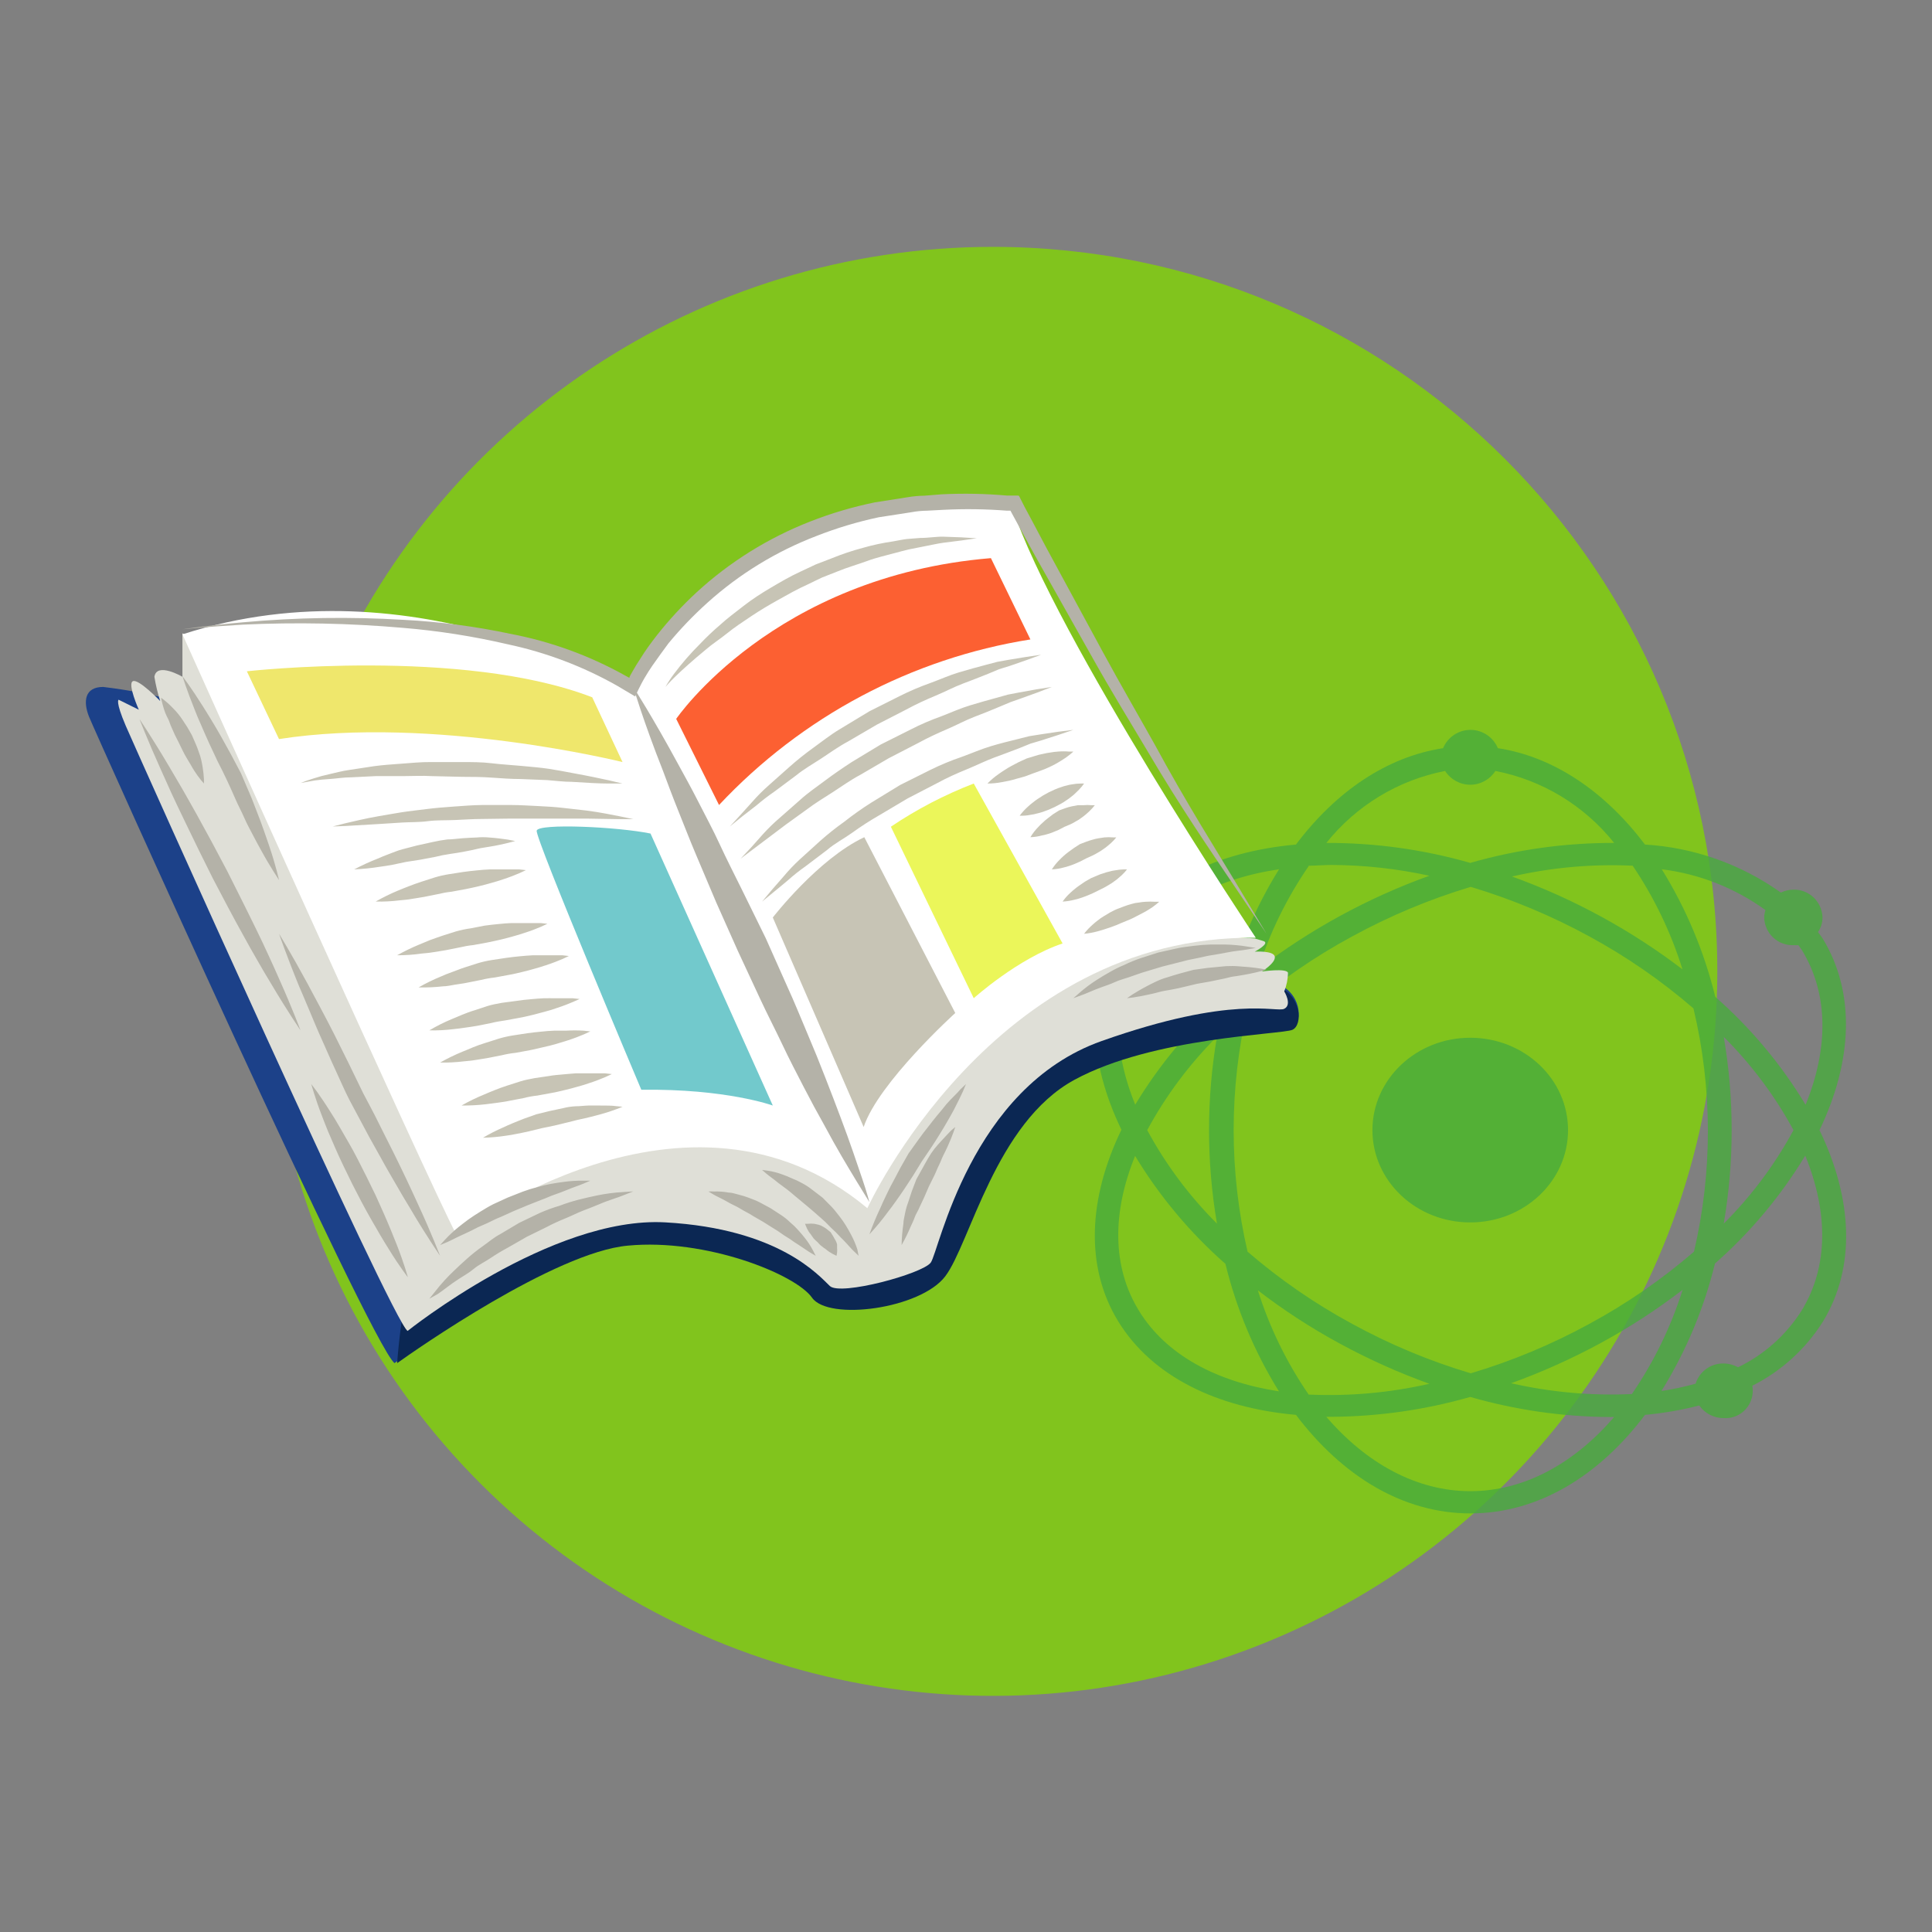 <svg xmlns="http://www.w3.org/2000/svg" width="180" height="180" viewBox="0 0 180 180">
    <rect x="0" y="0" width="180" height="180" fill="#808080" stroke="none"/>
    <g fill="none">
        <path fill="#81C41D" d="M152 67.489c.004 27.303-16.44 51.919-41.664 62.37-25.223 10.45-54.258 4.675-73.564-14.631-19.306-19.306-25.08-48.34-14.63-73.564C32.592 16.44 57.208-.004 84.51 0c37.27.006 67.483 30.218 67.489 67.489" transform="translate(8 23)"/>
        <path fill="#47AB3D" d="M161.798 64.414c-.13-.202-.289-.383-.419-.574.27-.396.416-.866.42-1.347-.017-.707-.31-1.378-.817-1.867-.506-.488-1.185-.754-1.886-.738-.407.002-.809.095-1.176.272-3.724-2.652-8.11-4.202-12.66-4.475-3.72-4.917-8.475-8.175-13.709-8.98C131.117 45.673 130.112 45 129 45s-2.118.672-2.552 1.706c-5.234.804-9.97 4.022-13.708 8.98-7.387.663-13.428 3.59-16.549 8.687-3.12 5.099-2.79 11.504.29 17.88-3.08 6.374-3.42 12.77-.29 17.868 3.13 5.098 9.162 8.045 16.55 8.698 4.316 5.702 9.969 9.181 16.26 9.181 6.29 0 11.962-3.48 16.26-9.18 1.705-.155 3.395-.447 5.054-.876.525.744 1.377 1.183 2.283 1.177.78.054 1.543-.26 2.064-.85.52-.59.741-1.39.597-2.167 2.68-1.344 4.948-3.398 6.56-5.943 3.12-5.098 2.781-11.493-.299-17.869 3.06-6.375 3.4-12.77.28-17.878zm-5.313-2.625c-.076.227-.116.464-.12.704.023.706.325 1.373.837 1.855.513.48 1.195.736 1.894.71.15.01.3.01.45 0 .109.15.228.29.328.452 2.522 4.122 2.472 9.21.349 14.42-2.277-3.768-5.115-7.16-8.414-10.056-1.029-4.203-2.711-8.215-4.985-11.886 3.485.43 6.807 1.737 9.66 3.801zm-3.908 11.795c2.582 2.567 4.779 5.5 6.52 8.708-1.735 3.207-3.925 6.14-6.5 8.709.984-5.763.984-11.654 0-17.417h-.02zm-1.456 8.708c.007 3.813-.428 7.613-1.296 11.323-3 2.59-6.27 4.845-9.75 6.727-3.512 1.921-7.214 3.465-11.046 4.606-3.832-1.141-7.534-2.685-11.046-4.606-3.48-1.882-6.749-4.138-9.75-6.727-1.728-7.451-1.728-15.204 0-22.655 3.002-2.586 6.27-4.838 9.75-6.717 3.514-1.92 7.216-3.467 11.046-4.616 3.83 1.149 7.532 2.696 11.046 4.616 3.462 1.879 6.714 4.127 9.7 6.707.886 3.715 1.338 7.522 1.346 11.342zm-2.303-14.932c-4.846-3.702-10.225-6.636-15.95-8.698 3.686-.845 7.468-1.183 11.245-1.006 2.018 2.985 3.587 6.255 4.655 9.704h.05zm-22.181-18.533c.514.801 1.396 1.285 2.342 1.285.947 0 1.829-.484 2.343-1.285 4.36.844 8.28 3.221 11.066 6.707-4.534-.015-9.047.61-13.409 1.86-4.36-1.25-8.874-1.875-13.408-1.86 2.787-3.484 6.707-5.86 11.066-6.707zm-12.711 8.83c.688 0 1.385-.071 2.103-.071 3.074.01 6.138.348 9.142 1.005-5.725 2.063-11.104 4.996-15.95 8.698 1.09-3.414 2.676-6.646 4.705-9.593v-.04zm-15.821 7.812c2.512-4.112 7.217-6.616 13.06-7.481-2.276 3.667-3.959 7.676-4.985 11.876-3.3 2.896-6.138 6.288-8.414 10.055-2.134-5.239-2.184-10.327.339-14.45zm7.277 25.532c-2.576-2.568-4.766-5.502-6.5-8.709 1.734-3.206 3.924-6.14 6.5-8.708-.984 5.763-.984 11.654 0 17.417zm-7.277 8.104c-2.523-4.112-2.473-9.2-.35-14.41 2.28 3.766 5.118 7.157 8.415 10.056 1.026 4.2 2.709 8.21 4.984 11.876-5.832-.895-10.527-3.399-13.05-7.522zm11.085-1.89c2.408 1.854 4.958 3.511 7.627 4.957 2.687 1.462 5.48 2.716 8.354 3.751-3.687.84-7.47 1.178-11.245 1.006-2.05-2.982-3.647-6.256-4.736-9.714zm19.79 18.714c-4.985 0-9.68-2.585-13.41-6.929h.539c4.353-.03 8.682-.653 12.87-1.85 4.188 1.204 8.517 1.833 12.87 1.87h.539c-3.729 4.324-8.374 6.909-13.409 6.909zm15.053-9.05c-3.776.172-7.558-.166-11.245-1.006 2.874-1.035 5.667-2.29 8.354-3.75 2.668-1.447 5.218-3.105 7.626-4.958-1.092 3.46-2.688 6.737-4.735 9.724v-.01zm15.821-7.774c-1.448 2.282-3.499 4.11-5.922 5.28-.416-.227-.882-.348-1.355-.352-1.184-.022-2.242.743-2.602 1.88-1.045.295-2.107.523-3.18.684 2.275-3.667 3.957-7.676 4.984-11.876 3.297-2.9 6.134-6.29 8.414-10.055 2.133 5.239 2.183 10.327-.339 14.44zm-21.763-16.813c0 4.747-4.077 8.598-9.112 8.598-5.034 0-9.112-3.851-9.112-8.598 0-4.746 4.078-8.607 9.112-8.607 5.035 0 9.112 3.851 9.112 8.607z" opacity=".8" style="mix-blend-mode:multiply" transform="translate(8 23)"/>
        <path fill="#1C4189" d="M8.84 42.397C6.469 41.762 4.054 41.295 1.616 41-.139 41-.258 42.377.29 43.764c.548 1.387 26.16 58.35 28.463 60.236 0 0 14.431-10.458 21.696-11.127 7.266-.669 15.607 2.684 17.152 4.88 1.545 2.195 10.116 1.058 12.428-1.996 2.312-3.054 4.684-14.34 12.039-18.352 7.355-4.012 19.364-4.231 20.35-4.68.987-.45.888-3.344-1.634-4.152-2.521-.808-101.943-26.176-101.943-26.176z" transform="translate(8 23)"/>
        <path fill="#0B2753" d="M67.654 97.9c1.523 2.19 10.103 1.055 12.413-1.99 2.31-3.046 4.679-14.3 12.025-18.301 7.347-4 19.342-4.22 20.327-4.668.986-.448.886-3.333-1.632-4.14-.578-.189-6.212-1.651-14.544-3.801-22.159 4.797-59.33 15.485-62.714 21.744C30.195 92.824 29.28 100.258 29 104c1.672-1.194 14.713-10.34 21.492-10.947 7.277-.696 15.619 2.657 17.162 4.847z" transform="translate(8 23)"/>
        <path fill="#DFDFD7" d="M8.996 36v4.052s-2.391-1.4-2.611 0c.122.766.302 1.522.54 2.26 0 0-2.001-2.08-2.541-1.85-.54.23.55 2.661.55 2.661l-1.881-.93s-.33.11.66 2.421S28.656 100.34 29.977 101c0 0 13.387-10.715 24.013-10.115 10.625.6 14.337 5.003 15.328 5.933.99.93 8.614-1.14 9.395-2.18.78-1.041 3.661-16.308 15.928-20.65 12.266-4.342 16.238-2.622 17.009-3.002.77-.38 0-1.62 0-1.62.221-.551.34-1.138.35-1.731-.13-.46-2.441-.12-2.441-.12s1.32-.81 1.21-1.391c-.11-.58-1.87-.46-1.87-.46s1.54-.81.77-1l-.77-.23-46.695-2.652L8.996 36z" transform="translate(8 23)"/>
        <path fill="#FFF" d="M50.829 41.482S30.8 29.03 9 36.102c0 0 22.932 51.064 25.506 55.898 0 0 21.43-16.491 38.303-2.437 0 0 11.657-25.483 36.191-25.194 0 0-18.726-28.079-22.672-40.035 0 0-25.816-4.197-35.5 17.148z" transform="translate(8 23)"/>
        <path fill="#B4B2A8" d="M51 41s1.8 2.8 4.168 7.17c.59 1.082 1.25 2.263 1.89 3.524.639 1.261 1.359 2.582 1.998 3.972.64 1.39 1.38 2.83 2.1 4.29l2.188 4.458 2 4.488c.68 1.48 1.279 2.98 1.879 4.39.6 1.41 1.17 2.81 1.679 4.13.51 1.32 1 2.572 1.43 3.734.879 2.323 1.529 4.28 1.998 5.66C72.8 88.195 73 89 73 89l-1.22-1.986c-.75-1.241-1.809-2.979-2.998-5.213-.61-1.082-1.25-2.264-1.9-3.525-.649-1.261-1.349-2.592-1.998-3.972-.65-1.38-1.4-2.81-2.08-4.28l-2.078-4.468-2-4.488c-.63-1.5-1.259-2.979-1.859-4.39-.6-1.41-1.14-2.82-1.669-4.13-.53-1.31-1-2.582-1.43-3.733C51.94 44.197 51 41 51 41z" transform="translate(8 23)"/>
        <path fill="#B4B2A8" d="M9 35.632s2.007-.337 5.64-.654c4.982-.455 9.992-.53 14.986-.228 3.348.173 6.678.61 9.956 1.308 3.72.71 7.299 2.009 10.599 3.846l.421.228h.05v-.07l.131-.247.17-.298c.222-.396.462-.783.713-1.16.472-.773 1.004-1.486 1.566-2.21 1.118-1.414 2.347-2.74 3.673-3.965 3.078-2.827 6.662-5.062 10.57-6.591 1.95-.766 3.965-1.363 6.021-1.784l3.092-.486c.51-.086 1.027-.132 1.545-.139l1.606-.129c2.038-.1 4.08-.06 6.113.12H86.825c.06 0 .12 0 .14.079l.502.99.693 1.29 1.355 2.557c1.827 3.36 3.583 6.62 5.26 9.704 1.675 3.082 3.341 5.947 4.837 8.623 2.92 5.392 5.65 9.694 7.497 12.767L110 64l-3.142-4.659c-2.007-2.973-4.918-7.196-8.029-12.499-1.576-2.636-3.312-5.471-5.018-8.514l-5.4-9.595-1.395-2.547-.703-1.289-.17-.317h-.332c-1.976-.156-3.961-.182-5.941-.08l-1.496.08c-.502.005-1.002.054-1.495.148l-3.011.466c-1.973.42-3.906 1-5.782 1.735-3.757 1.437-7.211 3.551-10.187 6.235-1.296 1.166-2.503 2.425-3.613 3.766-.512.694-1.004 1.368-1.516 2.102-.25.356-.471.723-.692 1.09l-.16.277-.181.337c-.191.377-.382.754-.562 1.15l-1.667-.991c-3.177-1.8-6.616-3.104-10.197-3.866-3.222-.75-6.497-1.264-9.796-1.536-4.952-.43-9.928-.53-14.894-.297-3.563.218-5.621.436-5.621.436zM9 40s.804 1.058 1.86 2.738c.262.425.553.87.845 1.364.292.495.603.99.905 1.543l.925 1.67.925 1.75c.252.603.513 1.216.775 1.81.261.592.482 1.195.704 1.769.22.573.442 1.136.623 1.67s.372 1.048.523 1.513c.322.939.543 1.74.694 2.293L18 59l-.493-.771c-.311-.494-.744-1.206-1.216-2.076-.242-.435-.493-.9-.755-1.404-.261-.504-.533-.988-.794-1.591-.262-.603-.553-1.117-.805-1.71-.251-.594-.533-1.187-.804-1.78-.272-.593-.573-1.176-.865-1.75l-.804-1.72c-.262-.553-.483-1.107-.714-1.621-.232-.514-.433-.989-.614-1.463C9.392 41.275 9 40 9 40zM7 42c.389.277.75.593 1.081.945.144.153.316.315.47.509.164.196.318.403.459.62l.45.69c.143.245.286.489.42.733l.345.793c.113.254.212.516.297.782.096.24.173.489.23.742.057.244.095.478.133.702.058.353.096.71.115 1.067V50l-.268-.315c-.22-.268-.425-.55-.612-.844-.115-.176-.23-.37-.345-.58-.115-.203-.258-.406-.383-.64-.135-.223-.26-.454-.373-.69l-.363-.743c-.115-.244-.24-.488-.364-.722l-.325-.732c-.115-.233-.173-.487-.278-.701-.11-.204-.208-.415-.297-.63-.165-.456-.296-.925-.392-1.403zM5 44s1.155 1.705 2.714 4.339l1.256 2.14c.426.766.902 1.563 1.357 2.4.456.838.932 1.706 1.418 2.594l1.429 2.694 1.357 2.704c.455.898.88 1.786 1.306 2.644.426.858.82 1.705 1.185 2.502.365.798.71 1.544 1.013 2.25.628 1.403 1.114 2.584 1.448 3.411L20 73l-.78-1.18c-.486-.757-1.175-1.837-1.955-3.159-.405-.656-.82-1.372-1.256-2.129-.435-.757-.901-1.574-1.357-2.412-.456-.837-.942-1.695-1.408-2.593l-1.418-2.694-1.347-2.714-1.286-2.654c-.425-.858-.81-1.705-1.185-2.492l-1.013-2.25C5.73 45.916 5 44 5 44zM18 64s1.118 1.808 2.615 4.574c.369.691.778 1.442 1.197 2.242.42.8.869 1.63 1.308 2.509l1.347 2.707 1.367 2.815c.48.928.998 1.857 1.437 2.766.44.909.929 1.827 1.358 2.706.429.88.858 1.73 1.237 2.549.38.82.749 1.58 1.068 2.302.659 1.422 1.178 2.637 1.527 3.487.35.85.539 1.343.539 1.343l-.798-1.205c-.5-.77-1.208-1.877-1.996-3.23-.42-.672-.849-1.413-1.298-2.193-.449-.78-.938-1.6-1.407-2.47-.47-.87-.998-1.748-1.467-2.657-.47-.909-.998-1.837-1.477-2.766-.48-.928-.888-1.906-1.327-2.845-.44-.938-.829-1.867-1.238-2.766-.41-.899-.768-1.778-1.118-2.608-.349-.83-.678-1.62-.998-2.35C18.68 65.994 18 64 18 64zM30 96s-.779-.994-1.785-2.635c-.25-.408-.53-.846-.8-1.313-.27-.467-.57-.995-.851-1.472-.28-.477-.581-1.054-.882-1.601l-.862-1.67c-.27-.568-.55-1.124-.82-1.681-.27-.557-.519-1.114-.758-1.651-.239-.537-.467-1.064-.675-1.562-.207-.497-.394-.994-.56-1.422-.343-.875-.592-1.63-.758-2.158C21.083 78.308 21 78 21 78l.53.706c.321.458.778 1.114 1.276 1.92.26.397.53.845.8 1.312.27.468.57.995.85 1.472.281.477.592 1.054.873 1.601.28.547.57 1.114.85 1.68L27 88.373c.25.567.509 1.124.747 1.661.24.537.457 1.064.665 1.561.207.498.394.995.57 1.413C29.658 94.737 30 96 30 96zM33 93l.443-.482c.393-.426.82-.826 1.276-1.194.288-.221.587-.472.927-.712.34-.241.71-.482 1.101-.723.391-.24.793-.49 1.225-.703l1.318-.606 1.42-.559c.43-.161.87-.297 1.318-.404.425-.13.858-.236 1.297-.318.422-.077.824-.135 1.194-.183.593-.082 1.192-.12 1.791-.116H47l-.628.27c-.391.173-.968.347-1.626.626-.34.135-.7.28-1.081.405s-.772.327-1.194.471l-1.267.501-1.297.54-1.256.568c-.432.163-.833.375-1.235.568-.401.192-.813.337-1.163.53-.35.192-.71.346-1.03.5-.658.29-1.173.578-1.574.751L33 93zM32 98l.593-.738c.512-.655 1.073-1.271 1.678-1.844.372-.36.783-.748 1.226-1.137.466-.416.955-.806 1.467-1.166.532-.37 1.004-.798 1.647-1.137l1.779-1.057 1.869-.897c.609-.272 1.237-.502 1.878-.688.585-.224 1.182-.414 1.789-.568.583-.15 1.135-.27 1.648-.38.817-.171 1.647-.281 2.482-.328L51 88l-.884.349c-.553.24-1.377.449-2.311.857-.462.2-1.005.4-1.517.599-.513.199-1.085.498-1.658.727-.573.23-1.176.509-1.759.818l-1.788.877-1.738.997c-.57.305-1.123.637-1.658.997-.523.35-1.085.609-1.547.997-.463.39-.925.628-1.347.908-.864.548-1.507 1.106-2.01 1.435L32 98zM72 94l-.398-.38c-.261-.227-.562-.607-.97-1.029-.203-.205-.426-.421-.64-.658-.213-.236-.494-.452-.727-.71-.245-.262-.504-.509-.776-.74l-.824-.72c-.281-.236-.563-.483-.844-.709-.281-.226-.553-.463-.815-.679-.261-.216-.523-.452-.785-.637l-.708-.525c-.436-.37-.834-.627-1.096-.853L63 86l.533.072c.463.069.918.186 1.358.35.281.102.572.216.883.36.315.122.623.266.921.431.34.177.665.387.97.628l.97.74.843.853c.272.278.495.597.738.895.224.284.432.583.62.895.184.288.33.586.475.843.23.433.421.887.573 1.357.058.38.116.576.116.576zM69.934 94c-.252-.108-.49-.24-.712-.391l-.255-.196c-.067-.078-.2-.127-.278-.205l-.278-.215-.233-.254-.256-.235c-.083-.076-.154-.161-.21-.254-.079-.088-.123-.196-.19-.274-.073-.079-.136-.164-.189-.254-.1-.156-.181-.32-.244-.49L67 91.018h.244c.207-.023.416-.023.623 0l.4.089c.14.035.27.091.389.166.133.072.26.154.378.244l.355.284.256.41c.066.128.133.255.21.372.062.115.107.237.134.362v.352c.025.236.007.474-.055.704zM58 88.008c.175-.01.351-.01.527 0 .46-.014.919.02 1.372.103.278 0 .576.102.894.184.337.081.67.184.994.307.338.133.686.256.994.42l.994.533.994.645c.309.204.598.437.865.697.267.22.517.464.746.727.228.246.427.491.606.717.293.365.55.76.765 1.178L68 94l-.457-.266c-.298-.174-.666-.451-1.133-.748-.239-.143-.478-.307-.736-.492-.258-.184-.537-.327-.815-.532-.278-.205-.557-.38-.865-.564l-.895-.563-.924-.533c-.288-.194-.596-.348-.895-.512-.298-.164-.566-.348-.845-.47-.278-.124-.536-.277-.775-.41-.487-.277-.905-.451-1.193-.625L58 88.008zM73 92c.296-.827.633-1.638 1.01-2.43.162-.364.323-.747.525-1.15.202-.404.394-.838.637-1.261l.707-1.342.767-1.352.91-1.27c.292-.414.606-.817.909-1.2.303-.384.586-.767.878-1.11.293-.343.566-.666.829-1.009.515-.595 1.01-1.009 1.303-1.382L82 78l-.283.676c-.192.423-.475 1.008-.838 1.704-.182.343-.394.717-.616 1.1-.223.383-.455.787-.718 1.2-.262.414-.515.837-.798 1.25l-.868 1.282-.798 1.301-.818 1.25c-.263.404-.546.787-.798 1.15-.253.364-.505.697-.748 1.01-.53.725-1.104 1.419-1.717 2.077zM76 93c.013-.664.069-1.326.167-1.982 0-.287.084-.604.158-.991.065-.338.159-.67.28-.991l.352-1.07.418-1.09.549-.991c.176-.337.372-.654.557-.991.173-.302.365-.59.577-.862.213-.258.418-.496.613-.704.381-.426.725-.763.93-.991L81 82l-.177.515c-.12.327-.297.783-.53 1.289-.12.267-.25.535-.399.822-.149.288-.25.615-.409.922-.158.307-.279.654-.446.99l-.493.992c-.148.337-.288.674-.427.99l-.465.992c-.13.327-.334.604-.437.911-.102.308-.25.575-.362.833-.25.6-.536 1.182-.855 1.744zM109 65.318l-.778.14c-.489.093-1.187.13-1.995.299-.42.075-.858.168-1.327.234-.47.065-.998.215-1.457.299-.522.093-1.038.211-1.546.355l-1.587.402-1.556.467c-.519.15-.998.336-1.496.505-.5.168-.998.299-1.397.486-.4.187-.858.336-1.247.476-.788.28-1.407.59-1.876.748L92 70l.579-.505c.507-.444 1.05-.85 1.626-1.215.349-.224.748-.467 1.167-.7.44-.26.9-.487 1.377-.683.493-.24 1.003-.45 1.526-.626l1.626-.523 1.676-.374c.56-.131 1.118-.178 1.647-.253.516-.066 1.035-.107 1.556-.121h1.387c.696.015 1.39.081 2.075.196l.758.122zM110 67.34c-.677.195-1.365.354-2.06.477-.314.046-.638.12-.982.156-.343.037-.706.174-1.089.238l-1.157.239-1.197.21-1.187.285c-.383.101-.776.174-1.148.248-.373.073-.756.12-1.1.21-.343.093-.657.175-.98.24-.609.137-1.129.229-1.502.284L97 70l.48-.33c.305-.193.756-.468 1.315-.761.285-.156.59-.312.913-.46.345-.167.706-.302 1.08-.403.372-.119.764-.247 1.177-.357l1.226-.33 1.266-.175 1.226-.12c.38-.047.764-.068 1.148-.063.373 0 .716.046 1.04.064.716.045 1.427.137 2.129.275z" transform="translate(8 23)"/>
        <path fill="#EFE76C" d="M15 39.542s20.07-2.252 32.176 2.424L50 48s-17.645-4.375-32.006-2.142L15 39.542z" transform="translate(8 23)"/>
        <path fill="#C7C4B5" d="M20 49.953c.4-.162.807-.306 1.222-.43.475-.156.959-.287 1.449-.392.562-.121 1.202-.308 1.902-.402.7-.093 1.468-.233 2.277-.345.808-.112 1.675-.168 2.562-.234.887-.065 1.813-.159 2.75-.15H35c.986 0 1.902 0 2.829.113.926.112 1.852.159 2.73.243.877.084 1.744.15 2.552.27.808.122 1.557.272 2.257.402 1.4.253 2.552.496 3.36.673L50 50h-1.31c-.829 0-1.972-.065-3.42-.159-.71 0-1.47-.093-2.267-.159l-2.494-.102c-.877 0-1.784-.066-2.7-.131-.917-.066-1.863-.075-2.8-.075l-2.788-.065c-.917-.056-1.823 0-2.7 0h-2.533l-2.257.112c-.71 0-1.34.112-1.912.15-.572.037-1.075.083-1.479.14-.867.158-1.34.242-1.34.242z" transform="translate(8 23)"/>
        <path fill="#72C9CC" d="M51.75 78.531s-9.91-23.443-9.748-24.142c.161-.7 7.558-.36 10.605.27L64 80s-4.34-1.579-12.25-1.469z" transform="translate(8 23)"/>
        <path fill="#C7C4B5" d="M23 54l1.168-.296c.755-.17 1.822-.44 3.121-.664.655-.107 1.36-.242 2.104-.358.745-.117 1.54-.198 2.366-.305.826-.108 1.682-.17 2.548-.234.866-.062 1.752-.134 2.638-.143h2.648c.876 0 1.731.063 2.557.099.826.036 1.631.09 2.386.179l2.135.242c1.309.17 2.386.404 3.14.547l1.189.251h-1.218l-3.192-.053h-6.997l-2.618.035c-.876 0-1.742.063-2.598.1-.856.035-1.701 0-2.517.107-.815.107-1.61.08-2.366.125-.755.045-1.46.099-2.114.135l-3.182.188L23 54zM25 58c.71-.376 1.44-.711 2.188-1.004.332-.141.695-.302 1.088-.442.393-.14.787-.322 1.23-.432l1.35-.352 1.412-.311c.47-.108.944-.192 1.422-.251.473 0 .947-.08 1.4-.11.454-.03.898-.06 1.311-.07.393-.037.787-.037 1.18 0 .736.05 1.33.14 1.754.2l.665.13-.655.171c-.424.1-1.008.241-1.714.352-.343.07-.726.1-1.129.2-.403.101-.817.181-1.25.262-.433.08-.877.16-1.34.22-.462.067-.92.157-1.372.272l-1.38.261-1.352.211-1.23.261c-.403.08-.786.13-1.138.18-.808.13-1.623.214-2.44.252zM27 60.996c.676-.385 1.37-.726 2.077-1.021.325-.127.66-.276 1.034-.414.374-.137.748-.287 1.152-.413l1.25-.402c.431-.129.869-.229 1.31-.298l1.329-.207c.433-.069.866-.103 1.29-.15.423-.045.827-.08 1.21-.091h2.718l.63.069-.59.275c-.375.161-.916.38-1.556.586-.325.115-.68.218-1.044.321-.364.104-.768.218-1.171.31-.404.092-.827.195-1.26.276l-1.3.24c-.437.048-.87.125-1.3.23l-1.26.253c-.414.08-.817.126-1.191.195-.374.07-.739.092-1.073.126-.75.093-1.502.132-2.255.115zM29 66c.678-.379 1.373-.715 2.083-1.008l.982-.407c.374-.125.757-.283 1.16-.408l1.247-.396c.463-.132.932-.23 1.405-.294l1.287-.25c.442-.067.875-.101 1.287-.146.413-.046.825-.08 1.209-.091h2.721l.619.068-.59.272c-.373.158-.903.373-1.552.577-.324.113-.668.215-1.041.317-.373.102-.757.215-1.17.306-.412.09-.815.192-1.247.271l-1.297.238c-.439.046-.875.122-1.307.226l-1.257.25c-.403.079-.806.124-1.189.192s-.737.09-1.07.124c-.757.109-1.518.162-2.28.159zM31 68.996c.675-.389 1.37-.729 2.081-1.018.315-.137.658-.286 1.031-.412.373-.125.746-.297 1.149-.423l1.247-.4c.43-.129.866-.228 1.305-.297l1.365-.206c.432-.068.864-.103 1.286-.149.422-.045.815-.068 1.208-.091h2.71l.618.069-.58.274c-.372.16-.912.377-1.55.583-.324.114-.678.217-1.041.32-.363.103-.766.217-1.168.309-.403.091-.825.206-1.257.274l-1.296.24c-.435.048-.868.124-1.296.23l-1.257.25c-.412.092-.814.126-1.188.195-.373.069-.775.149-1.08.149-.76.086-1.523.12-2.287.103zM32 72.996c.672-.399 1.366-.747 2.076-1.043.325-.126.669-.286.984-.412.315-.126.747-.298 1.15-.413l1.25-.412c.423-.126.866-.207 1.309-.287l1.387-.183c.433-.069.866-.115 1.289-.15.423-.034.826-.08 1.21-.09.384-.012.748 0 1.082 0h1.633l.63.068-.59.263c-.374.16-.915.379-1.555.585-.324.114-.669.23-1.043.32-.373.092-.767.218-1.17.31-.404.092-.827.206-1.25.275l-1.308.24c-.433.07-.876.127-1.299.241l-1.26.253c-.413.08-.816.126-1.19.183-.374.057-.738.103-1.072.137-.752.094-1.507.132-2.263.115zM33 75.997c.678-.382 1.374-.72 2.085-1.013.326-.126.662-.274.988-.41.326-.137.75-.285 1.156-.41l1.254-.399c.433-.128.872-.227 1.314-.296l1.334-.205c.435-.068.87-.103 1.295-.148.424-.046.82-.08 1.215-.091h1.087c.546-.033 1.093-.033 1.64 0l.632.068-.593.273c-.375.16-.919.376-1.56.581l-1.048.32c-.376.102-.77.215-1.176.295-.405.08-.83.205-1.264.285l-1.305.24c-.438.046-.873.122-1.304.227l-1.264.25c-.415.08-.82.126-1.196.194-.375.068-.741.091-1.077.125-.735.09-1.474.128-2.213.114zM35 79.999c.68-.389 1.378-.729 2.093-1.019.316-.137.662-.286.987-.412.326-.126.76-.297 1.165-.423l1.254-.401c.425-.137.87-.206 1.313-.298l1.323-.194c.445-.08.88-.115 1.294-.149.414-.034.83-.08 1.214-.103H48.378l.622.069-.592.274c-.376.16-.909.378-1.56.584-.316.115-.672.218-1.047.32-.375.104-.76.218-1.175.31-.414.091-.82.206-1.254.274l-1.303.24c-.442.047-.88.127-1.313.241l-1.264.24c-.405.092-.81.138-1.194.195-.385.057-.74.092-1.077.138-.738.084-1.48.122-2.221.114zM37 83c.595-.354 1.216-.671 1.857-.95.28-.123.581-.275.924-.408.342-.133.684-.284 1.037-.417l1.152-.409 1.234-.303 1.245-.266c.396-.102.803-.162 1.214-.18.394 0 .778-.058 1.152-.067h1.037c.644 0 1.183 0 1.557.057l.591.057-.55.218c-.478.182-.966.34-1.463.475l-.975.256c-.342.086-.706.171-1.038.238-.332.066-.757.199-1.151.284l-1.183.285-1.193.247-1.162.285c-.374.095-.747.152-1.1.228-.353.076-.685.133-1.037.18-.71.11-1.428.173-2.148.19zM54 41c.231-.414.49-.813.777-1.193.746-.999 1.565-1.943 2.452-2.825.58-.61 1.192-1.192 1.834-1.74.667-.615 1.435-1.182 2.212-1.788.777-.607 1.634-1.164 2.531-1.692.897-.527 1.804-1.065 2.77-1.505.479-.225.997-.46 1.436-.674l1.475-.567c.95-.388 1.926-.714 2.92-.978.914-.262 1.847-.462 2.79-.596.448-.078.887-.176 1.305-.225l1.236-.098c.797 0 1.515-.137 2.163-.117l1.654.059 1.445.088-1.425.205-1.634.205c-.618.078-1.316.254-2.073.391l-1.186.235c-.409.088-.817.215-1.246.322-.847.235-1.764.43-2.66.763-.898.332-1.854.596-2.771.977l-1.415.557c-.459.206-.907.45-1.376.665-.926.41-1.813.919-2.69 1.408-.877.489-1.704.977-2.522 1.525-.817.547-1.574 1.046-2.262 1.603-.687.557-1.365.977-1.993 1.525-1.186.977-2.143 1.838-2.79 2.463C54.309 40.62 54 41 54 41z" transform="translate(8 23)"/>
        <path fill="#FC6032" d="M55 43.977S64.047 30.677 84.321 29L88 36.575C76.913 38.34 66.714 43.763 58.99 52L55 43.977z" transform="translate(8 23)"/>
        <path fill="#C7C4B5" d="M60 54l1.002-1.092 1.112-1.232c.478-.543.99-1.055 1.534-1.533l1.914-1.703c.704-.625 1.44-1.213 2.204-1.764.812-.58 1.613-1.232 2.515-1.763l2.716-1.643 2.836-1.423c.912-.459 1.853-.86 2.816-1.202.932-.34 1.813-.741 2.695-1.002.882-.26 1.704-.49 2.475-.691l1.103-.29 1.002-.181 1.643-.27L89 38l-1.363.5-1.563.542-1.002.31-1.002.421c-.722.29-1.513.601-2.345.912-.832.31-1.674.761-2.565 1.132-.892.37-1.814.792-2.716 1.283l-2.746 1.412-2.675 1.563c-.902.481-1.714 1.072-2.525 1.603-.812.531-1.644 1.002-2.335 1.573l-2.004 1.493c-.587.404-1.152.84-1.694 1.302l-1.293 1.002L60 54zM61 57l1.015-1.08 1.086-1.222c.486-.534 1.004-1.038 1.553-1.507l1.919-1.69c.67-.612 1.461-1.152 2.263-1.752.802-.601 1.614-1.161 2.507-1.742l2.71-1.64 2.822-1.415c.91-.466 1.85-.87 2.812-1.212.924-.357 1.797-.754 2.68-1.019.883-.265 1.695-.499 2.456-.703l1.096-.305 1.016-.194 1.634-.295L90 41l-1.35.52-1.553.56-.954.336-1.015.427c-.72.306-1.503.622-2.335.937-.832.316-1.665.774-2.548 1.151s-1.806.805-2.7 1.294l-2.74 1.415-2.67 1.559c-.903.478-1.715 1.069-2.538 1.599-.822.53-1.634 1.018-2.334 1.548l-2.03 1.466L61 57zM63 61l.925-1.107 1.097-1.256c.458-.55.952-1.069 1.479-1.555l1.91-1.734c.715-.635 1.464-1.231 2.244-1.785.803-.634 1.639-1.227 2.505-1.774l2.705-1.655 2.837-1.416c.935-.46 1.9-.86 2.887-1.196.935-.339 1.82-.728 2.716-.997.895-.269 1.71-.468 2.484-.658l1.107-.279 1.006-.16 1.66-.249L92 45l-1.418.479-1.58.508-1.005.299-1.006.409c-.735.289-1.53.578-2.364.887-.835.309-1.68.738-2.585 1.106-.906.37-1.821.778-2.716 1.267l-2.767 1.435-2.655 1.575c-.867.498-1.706 1.04-2.515 1.625-.794.568-1.64.997-2.313 1.585L67.064 57.7c-.582.41-1.14.852-1.67 1.326-.493.409-.915.768-1.277 1.057L63 61z" transform="translate(8 23)"/>
        <path fill="#C7C4B5" d="M64 62.481s4.212-5.456 8.525-7.481L81 71.38S73.849 77.85 72.465 82L64 62.481z" transform="translate(8 23)"/>
        <path fill="#EBF65A" d="M75 54.023L82.722 70s4.13-3.72 8.278-5.1L82.722 50c-2.716 1.046-5.306 2.395-7.722 4.023z" transform="translate(8 23)"/>
        <path fill="#C7C4B5" d="M84 50c.318-.331.67-.63 1.051-.89.168-.113.347-.256.547-.368.203-.137.414-.263.63-.379l.684-.358.736-.338.767-.235c.247-.083.5-.148.757-.194.24-.058.481-.102.726-.134.218-.04.44-.068.662-.081.35-.03.701-.03 1.051 0H92s-.105.102-.305.266c-.258.21-.532.402-.82.573-.168.112-.357.214-.557.327-.2.113-.42.215-.641.317-.221.103-.463.205-.705.287l-.735.266-.736.276-.81.225c-.231.082-.473.123-.694.184l-.64.123c-.447.089-.902.133-1.357.133zM87 52.997c.234-.314.496-.6.781-.852.131-.124.268-.24.41-.347.149-.116.297-.242.465-.347l.52-.336.55-.305.567-.263c.186-.084.381-.147.567-.21.177-.068.357-.12.54-.158.165-.049.333-.084.502-.105.259-.046.52-.07.782-.074H93l-.205.273c-.178.217-.37.418-.576.6-.124.13-.258.246-.4.347-.151.128-.31.244-.475.347-.167.121-.341.23-.52.326l-.559.294-.567.253-.568.21c-.177.063-.372.105-.54.147-.164.049-.332.084-.502.105-.358.077-.723.109-1.088.095zM88 55c.216-.36.467-.684.748-.966.125-.14.258-.27.397-.388.148-.146.303-.28.464-.4l.51-.39.56-.352.586-.212c.193-.07.389-.126.587-.165l.558-.106h.511c.258-.028.518-.028.776 0H94l-.237.283c-.193.214-.398.411-.615.588-.123.106-.265.212-.416.318-.153.12-.315.223-.483.306-.169.107-.343.2-.52.283l-.559.235-.54.283-.539.224c-.17.07-.344.129-.52.176-.16.05-.32.09-.483.118-.357.097-.722.153-1.088.165zM90 58c.203-.321.44-.618.708-.884.116-.11.242-.25.387-.371.146-.12.291-.261.456-.372l.514-.372.542-.351.601-.231c.194-.08.398-.13.592-.19.194-.061.387-.101.572-.131.184-.03.358-.06.523-.08.264-.024.53-.024.795 0H96l-.213.25c-.186.2-.387.385-.601.553-.133.111-.273.215-.417.311-.151.112-.31.213-.475.301-.17.104-.344.198-.523.282l-.553.25-.543.282-.543.24c-.174.081-.358.131-.523.192-.165.06-.34.1-.494.14-.364.102-.738.163-1.115.181zM91 61c.207-.298.449-.573.72-.818.127-.122.26-.237.398-.346.144-.124.296-.24.455-.345l.503-.346.569-.327.578-.245c.186-.086.38-.156.578-.21.181-.07.368-.124.56-.163.169-.053.343-.09.52-.11.263-.05.53-.08.797-.09H97l-.2.245c-.178.196-.37.378-.577.546-.128.115-.264.222-.408.318-.147.113-.302.217-.464.31-.17.1-.342.208-.522.3l-.55.272-.559.273-.55.227c-.18.082-.37.127-.54.19-.16.056-.325.102-.493.137-.371.098-.752.159-1.137.182zM93 64c.241-.316.518-.61.827-.875.141-.13.29-.253.445-.368.168-.138.348-.265.537-.378l.6-.36c.207-.1.424-.23.652-.322l.682-.257c.226-.086.457-.16.693-.222.213-.069.435-.112.661-.128.202-.038.405-.063.61-.074.31-.021.621-.021.931 0H100l-.269.23c-.225.186-.467.355-.724.507-.16.102-.325.198-.496.285l-.569.295c-.186.101-.382.203-.589.295l-.641.267c-.217.073-.424.184-.63.267l-.642.24c-.207.082-.424.128-.61.202l-.569.166c-.41.114-.833.19-1.261.23z" transform="translate(8 23)"/>
    </g>
</svg>
